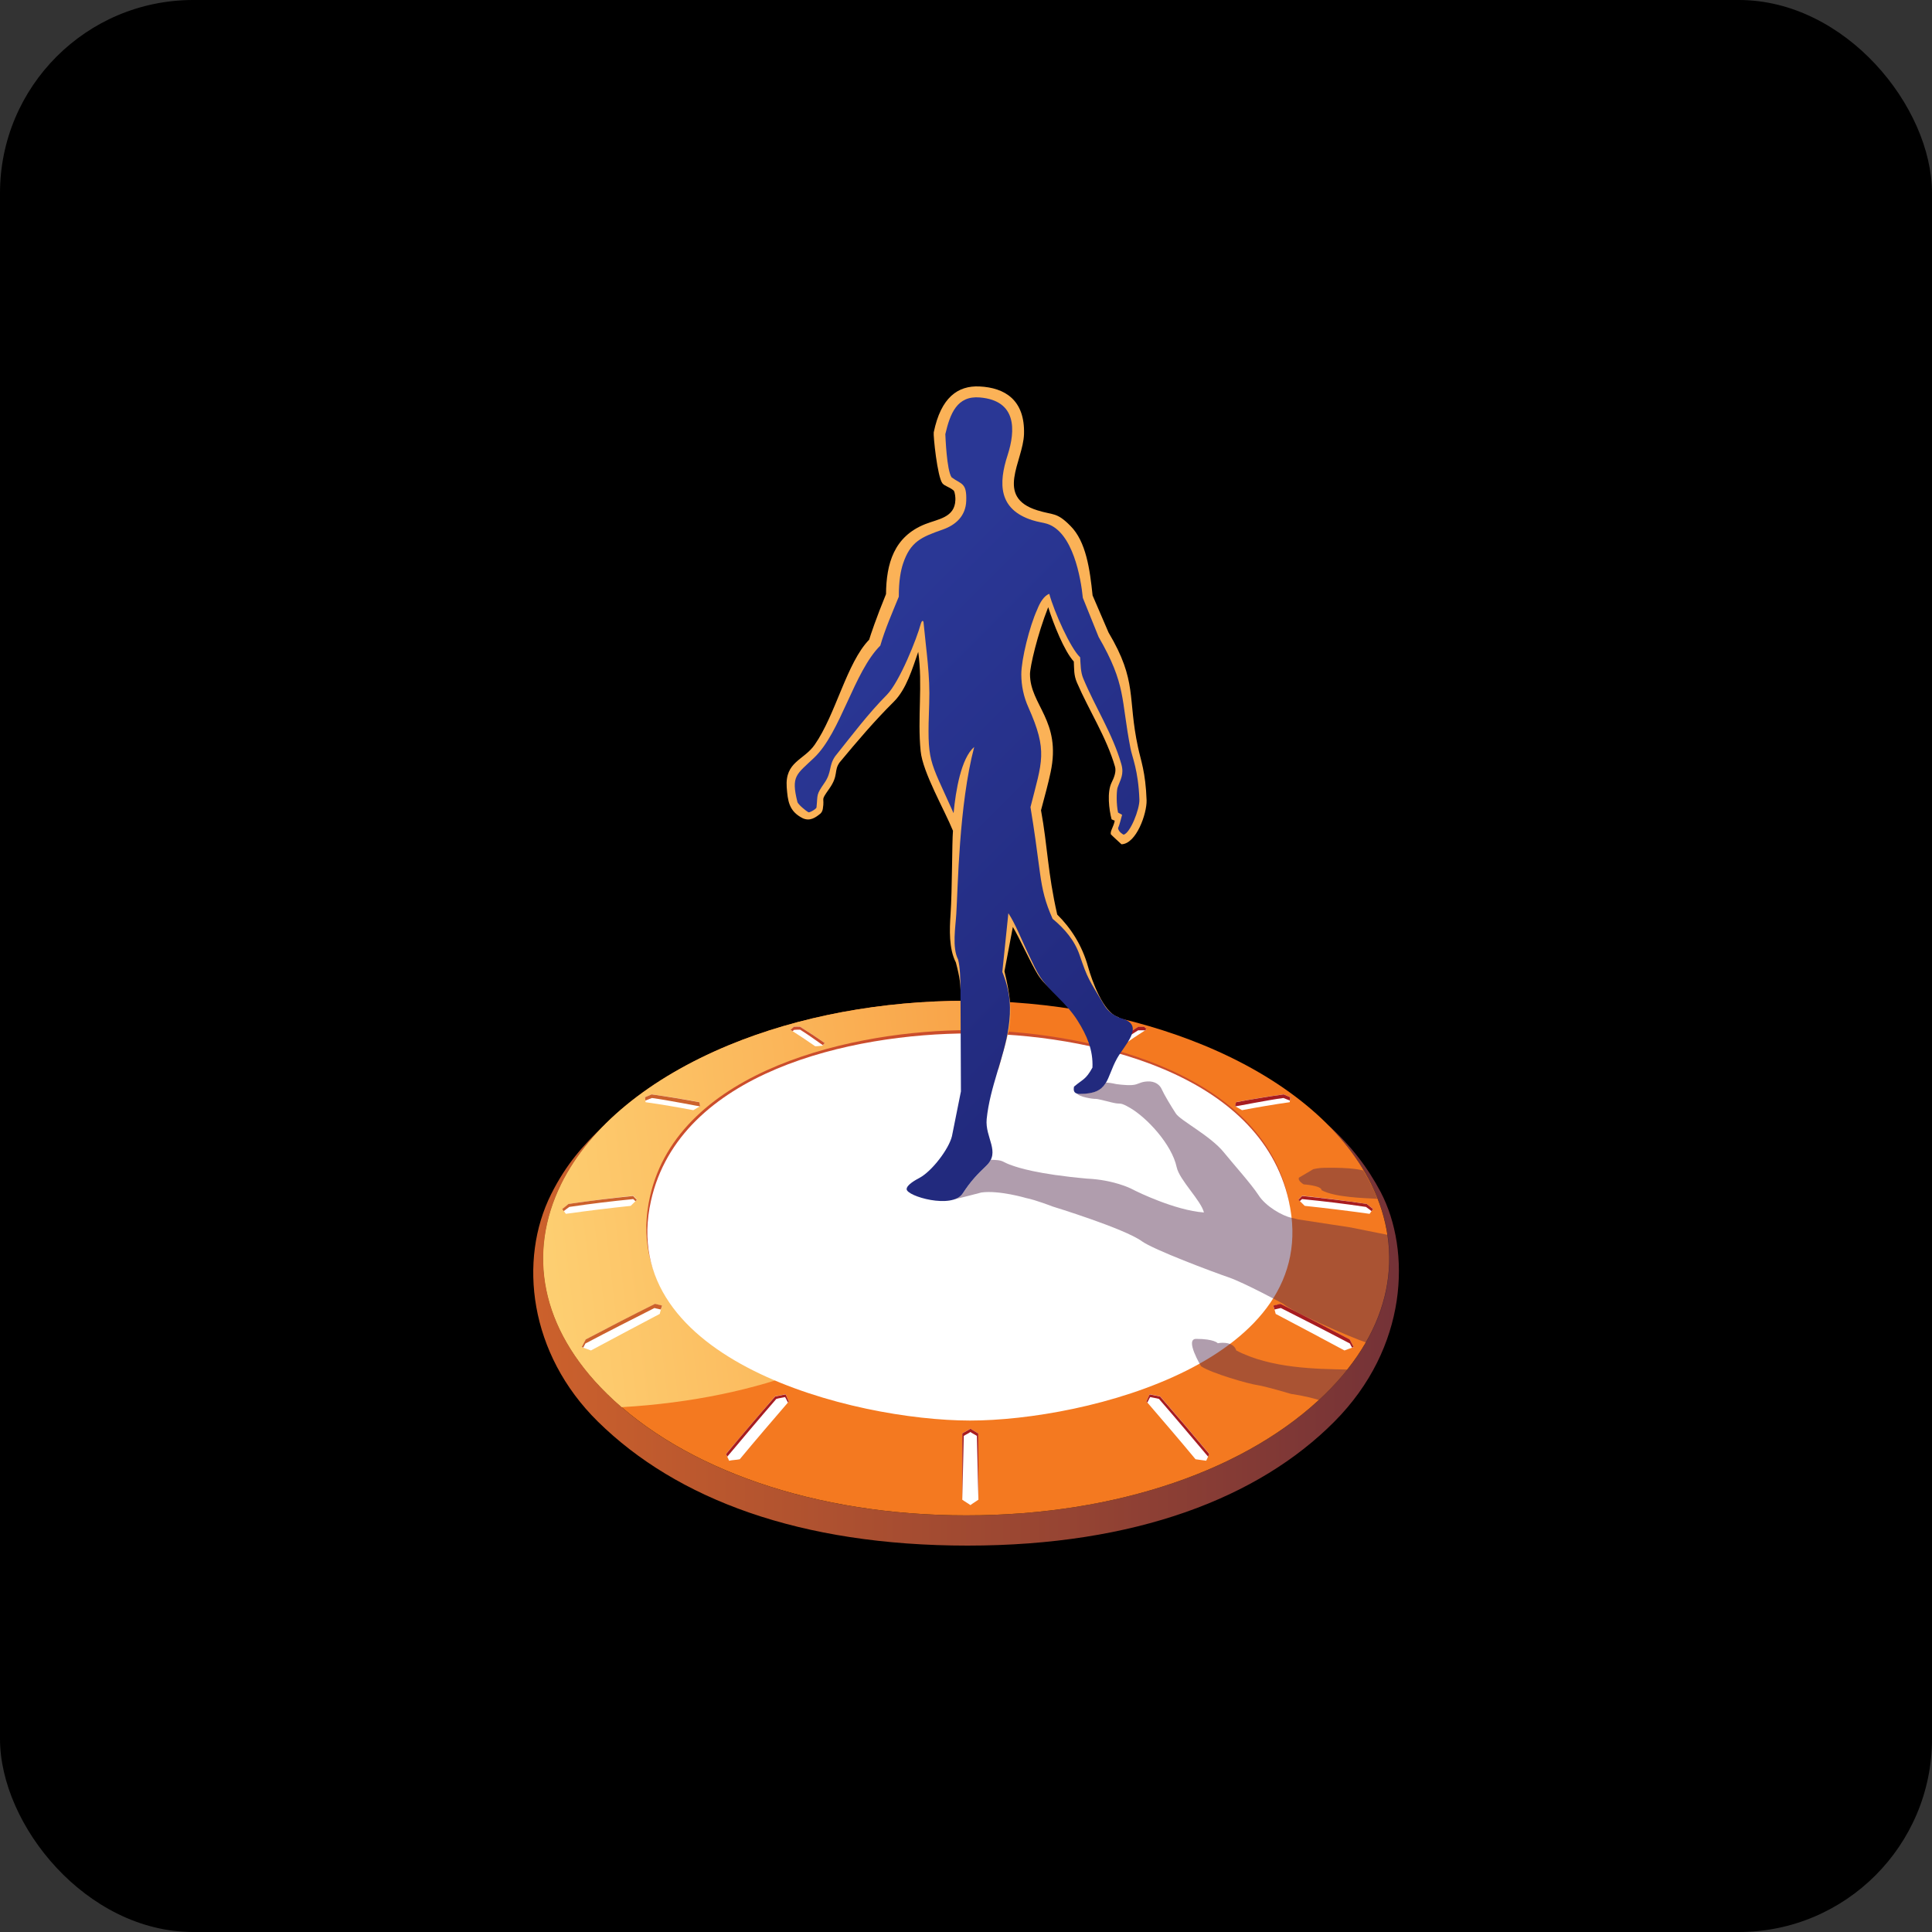<svg width="40" height="40" viewBox="0 0 40 40" fill="none" xmlns="http://www.w3.org/2000/svg">
<rect x="0" y="0" width="40" height="40" fill="#333333" stroke="none"/>
<rect width="40" height="40" rx="4" fill="black"/>
<path d="M27.484 23.281C27.861 23.661 28.169 24.072 28.39 24.517C29.088 25.932 28.829 27.492 27.443 28.854C25.855 30.414 23.148 31.374 20.004 31.374C16.861 31.374 14.154 30.414 12.566 28.854C11.179 27.492 10.924 25.932 11.618 24.517C11.837 24.075 12.142 23.664 12.522 23.281C12.076 23.711 11.728 24.091 11.41 24.726C10.731 26.084 10.949 28.028 12.382 29.436C14.011 31.037 16.562 32 20.032 32C23.512 32 26.063 31.006 27.624 29.436C29.157 27.897 29.216 25.891 28.587 24.683C28.322 24.181 27.973 23.717 27.484 23.281Z" fill="url(#paint0_linear_16587_6998)"/>
<path d="M24.932 21.645C23.459 21.035 21.746 20.72 20.004 20.72C18.263 20.72 16.547 21.035 15.076 21.645C13.466 22.315 12.217 23.306 11.618 24.517C10.924 25.932 11.179 27.492 12.566 28.854C14.154 30.414 16.861 31.374 20.004 31.374C23.148 31.374 25.855 30.414 27.443 28.854C28.829 27.492 29.085 25.932 28.39 24.517C27.792 23.306 26.543 22.312 24.932 21.645Z" fill="#F47920"/>
<path d="M20.297 22.325C20.007 21.73 20.067 21.191 20.126 20.72C20.085 20.72 20.045 20.72 20.004 20.72C18.263 20.72 16.547 21.035 15.076 21.645C13.466 22.315 12.217 23.306 11.618 24.517C10.924 25.932 11.179 27.492 12.566 28.854C12.665 28.95 12.765 29.044 12.871 29.134C18.721 28.791 21.78 25.368 20.297 22.325Z" fill="url(#paint1_linear_16587_6998)"/>
<path d="M16.232 22.427C17.319 22.705 18.354 23.032 19.407 23.421C19.615 22.795 19.836 22.175 20.089 21.564C20.341 22.175 20.562 22.795 20.771 23.421C21.824 23.032 22.839 22.717 23.927 22.44C23.16 22.919 22.484 23.415 21.777 23.972C23.216 24.156 24.562 24.393 25.976 24.701C24.565 24.67 23.235 24.72 21.827 24.81C22.821 25.651 23.671 26.468 24.596 27.383C23.328 26.661 22.142 26.053 20.821 25.43C20.565 26.533 20.322 27.642 20.089 28.748C19.855 27.639 19.64 26.586 19.385 25.483C18.064 26.106 16.865 26.701 15.556 27.393C16.481 26.477 17.357 25.68 18.351 24.838C16.939 24.748 15.591 24.729 14.145 24.708C15.55 24.402 16.971 24.159 18.397 23.979C17.693 23.424 16.998 22.907 16.232 22.427ZM20.092 24.356V21.916C19.846 22.596 19.628 23.281 19.422 23.972C19.643 24.1 19.867 24.228 20.092 24.356ZM16.868 22.695C17.74 23.078 18.587 23.511 19.419 23.976C19.213 23.997 19.005 24.019 18.799 24.041C18.173 23.567 17.531 23.116 16.868 22.695ZM20.092 24.356C21.771 24.359 23.447 24.443 25.116 24.608C23.649 24.343 22.226 24.141 20.755 23.969C20.534 24.097 20.313 24.225 20.092 24.356ZM23.313 22.695C22.441 23.078 21.59 23.511 20.758 23.972C20.724 23.857 20.69 23.745 20.656 23.63C21.528 23.284 22.413 22.966 23.313 22.695ZM20.002 24.359C20.036 25.536 20.079 26.785 20.092 27.925C20.31 26.873 20.537 25.82 20.78 24.77C20.553 24.63 20.235 24.493 20.002 24.359ZM23.789 26.785C22.811 26.078 21.808 25.402 20.78 24.77C20.992 24.754 21.201 24.739 21.413 24.723C22.229 25.38 23.02 26.072 23.789 26.785ZM20.092 24.356C18.4 24.381 17.083 24.455 15.435 24.599C16.858 24.602 17.961 24.658 19.407 24.77C19.634 24.63 19.861 24.493 20.092 24.356ZM16.394 26.785C17.375 26.078 18.378 25.405 19.407 24.77C19.438 24.901 19.466 25.032 19.497 25.162C18.444 25.67 17.41 26.212 16.394 26.785Z" fill="white"/>
<path d="M20.089 21.605C20.341 22.215 20.562 22.835 20.771 23.462C21.771 23.094 22.786 22.776 23.817 22.511C23.855 22.49 23.889 22.465 23.927 22.443C22.858 22.714 21.805 23.041 20.771 23.424C20.562 22.798 20.341 22.178 20.089 21.568C19.836 22.178 19.615 22.798 19.407 23.424C18.354 23.035 17.319 22.708 16.232 22.43C16.27 22.452 16.304 22.477 16.341 22.499C17.391 22.77 18.391 23.088 19.407 23.465C19.615 22.835 19.836 22.215 20.089 21.605Z" fill="#C9252C"/>
<path d="M18.35 24.842C17.372 25.673 16.469 26.493 15.559 27.396L15.706 27.315C16.6 26.433 17.391 25.717 18.353 24.904L18.35 24.842Z" fill="#CB4D2C"/>
<path d="M20.054 24.377L20.02 24.399C19.814 24.521 19.609 24.645 19.406 24.773L19.416 24.813C19.64 24.676 19.864 24.542 20.092 24.408L20.092 24.356L20.054 24.377Z" fill="#C4161C"/>
<path d="M19.419 23.976L19.356 23.982C19.169 24 18.986 24.019 18.799 24.041C18.173 23.567 17.531 23.116 16.868 22.695L16.867 22.745C17.531 23.166 18.173 23.617 18.799 24.091C19.004 24.069 19.213 24.044 19.419 24.026C19.621 24.138 19.811 24.244 20.011 24.359H20.091C19.867 24.228 19.643 24.1 19.419 23.976ZM16.394 26.841C17.409 26.268 18.444 25.726 19.497 25.222V25.166C18.444 25.673 17.41 26.212 16.394 26.785L16.394 26.841Z" fill="#CB4D2C"/>
<path d="M20.78 24.767C20.54 25.804 20.306 26.879 20.092 27.922V27.963C20.31 26.91 20.537 25.863 20.78 24.814C21.481 25.247 22.5 25.913 23.792 26.845V26.782C22.811 26.078 21.808 25.402 20.78 24.767ZM21.873 24.851L21.83 24.814V24.879C22.789 25.692 23.556 26.418 24.45 27.302C24.481 27.321 24.568 27.371 24.602 27.39C23.658 26.452 22.817 25.655 21.873 24.851Z" fill="#A71C20"/>
<path d="M18.356 23.988C16.945 24.169 15.54 24.409 14.148 24.711C14.216 24.711 14.3 24.714 14.369 24.714C15.702 24.43 17.048 24.203 18.4 24.032V23.982L18.356 23.988ZM19.407 24.77C18.083 24.655 16.765 24.589 15.438 24.602V24.642C16.746 24.633 18.048 24.695 19.353 24.807L19.407 24.77Z" fill="#CB4D2C"/>
<path d="M21.777 23.972C23.216 24.156 24.562 24.393 25.976 24.701C25.905 24.698 25.811 24.698 25.739 24.698C24.39 24.412 23.141 24.197 21.777 24.026L21.777 23.972ZM20.092 24.356C21.771 24.359 23.447 24.443 25.116 24.608L25.116 24.652C23.471 24.486 21.82 24.402 20.166 24.396C20.154 24.39 20.138 24.381 20.126 24.371L20.092 24.356ZM20.755 23.973C20.777 23.976 20.796 23.979 20.814 23.979C21.627 23.53 22.456 23.11 23.306 22.736V22.695C22.437 23.078 21.59 23.508 20.755 23.973Z" fill="#A71C20"/>
<path d="M20.755 23.973C20.721 23.857 20.687 23.745 20.652 23.63V23.67C20.684 23.773 20.715 23.876 20.743 23.976C20.749 23.976 20.752 23.976 20.755 23.973Z" fill="#C4161C"/>
<path d="M20.257 31.05C20.207 31.087 20.138 31.125 20.092 31.162C20.042 31.125 19.973 31.087 19.923 31.05C19.923 30.592 19.923 30.137 19.923 29.679C19.973 29.645 20.045 29.611 20.092 29.58C20.142 29.614 20.207 29.648 20.254 29.679L20.257 31.05ZM12.126 27.735L12.045 27.891C12.095 27.91 12.192 27.941 12.235 27.96C12.715 27.704 13.189 27.449 13.659 27.203C13.678 27.131 13.687 27.091 13.709 27.035C13.659 27.022 13.612 27.01 13.562 26.997C13.08 27.237 12.6 27.483 12.126 27.735ZM11.774 24.926C11.731 24.96 11.687 24.994 11.643 25.032C11.668 25.063 11.693 25.1 11.715 25.131C12.161 25.069 12.609 25.013 13.058 24.966C13.098 24.926 13.151 24.876 13.189 24.838C13.164 24.81 13.136 24.785 13.111 24.757C12.665 24.804 12.22 24.86 11.774 24.926ZM13.491 22.658L13.354 22.717C13.357 22.745 13.363 22.792 13.366 22.82C13.696 22.866 14.024 22.923 14.354 22.985C14.397 22.96 14.453 22.926 14.494 22.904L14.475 22.817C14.151 22.758 13.821 22.701 13.491 22.658ZM23.565 21.262C23.605 21.262 23.649 21.262 23.69 21.262L23.739 21.312C23.568 21.421 23.397 21.536 23.232 21.652C23.188 21.652 23.144 21.652 23.101 21.652L23.051 21.596C23.219 21.483 23.39 21.368 23.565 21.262ZM19.973 20.786L20.067 20.758L20.163 20.786L20.166 21.188C20.132 21.2 20.101 21.209 20.067 21.222C20.036 21.209 20.001 21.2 19.97 21.188L19.973 20.786ZM16.366 21.321C16.382 21.306 16.419 21.275 16.434 21.259L16.562 21.256C16.737 21.365 16.908 21.477 17.076 21.596L17.026 21.652C16.983 21.652 16.921 21.664 16.877 21.661C16.709 21.543 16.537 21.43 16.366 21.321ZM15.316 30.212C15.248 30.227 15.161 30.227 15.095 30.243C15.079 30.196 15.045 30.146 15.033 30.1C15.366 29.701 15.706 29.302 16.048 28.91C16.114 28.894 16.201 28.882 16.266 28.866C16.282 28.907 16.313 28.978 16.332 29.016C15.989 29.415 15.649 29.81 15.316 30.212ZM27.945 27.735C27.973 27.785 27.998 27.838 28.026 27.891C27.976 27.91 27.879 27.941 27.836 27.96C27.356 27.704 26.883 27.449 26.412 27.203C26.393 27.131 26.384 27.091 26.362 27.035C26.412 27.022 26.459 27.01 26.509 26.997C26.988 27.237 27.468 27.483 27.945 27.735ZM28.297 24.926C28.34 24.96 28.384 24.994 28.428 25.032C28.403 25.063 28.378 25.1 28.356 25.131C27.91 25.069 27.462 25.013 27.013 24.966C26.973 24.926 26.92 24.876 26.883 24.838C26.907 24.81 26.936 24.785 26.96 24.757C27.406 24.804 27.851 24.86 28.297 24.926ZM26.577 22.658L26.714 22.717C26.711 22.745 26.705 22.792 26.702 22.82C26.372 22.866 26.045 22.923 25.714 22.985C25.671 22.96 25.615 22.926 25.574 22.904C25.58 22.876 25.587 22.848 25.593 22.817C25.92 22.758 26.247 22.701 26.577 22.658ZM24.752 30.212C24.808 30.221 24.904 30.234 24.973 30.243C24.995 30.196 25.017 30.15 25.035 30.1C24.702 29.701 24.362 29.302 24.02 28.91C23.954 28.894 23.867 28.882 23.802 28.866C23.786 28.907 23.755 28.978 23.736 29.016C24.079 29.415 24.419 29.81 24.752 30.212Z" fill="white"/>
<path d="M12.12 27.816C12.108 27.841 12.089 27.879 12.076 27.901C12.067 27.897 12.058 27.894 12.045 27.888C12.073 27.835 12.098 27.785 12.126 27.732C12.603 27.48 13.079 27.234 13.562 26.994C13.612 27.006 13.659 27.019 13.709 27.031C13.699 27.059 13.69 27.087 13.681 27.112C13.643 27.1 13.59 27.094 13.55 27.081C13.07 27.324 12.597 27.564 12.12 27.816ZM11.787 24.988C11.762 25.007 11.696 25.053 11.671 25.075C11.659 25.06 11.656 25.053 11.64 25.032C11.684 24.997 11.728 24.96 11.771 24.926C12.217 24.86 12.662 24.807 13.108 24.761C13.133 24.789 13.161 24.814 13.185 24.841C13.176 24.851 13.167 24.86 13.157 24.87C13.145 24.857 13.12 24.835 13.111 24.826C12.671 24.869 12.229 24.922 11.787 24.988ZM13.363 22.786L13.354 22.717L13.491 22.658C13.821 22.704 14.148 22.758 14.478 22.82L14.497 22.907C14.491 22.91 13.824 22.776 13.497 22.733L13.363 22.786Z" fill="#CC612C"/>
<path d="M23.689 21.331L23.696 21.337C23.711 21.328 23.724 21.318 23.739 21.309C23.724 21.293 23.705 21.275 23.689 21.259H23.565C23.39 21.368 23.219 21.48 23.051 21.599L23.088 21.642C23.244 21.533 23.403 21.43 23.565 21.331C23.605 21.331 23.649 21.331 23.689 21.331Z" fill="#A71C20"/>
<path d="M19.973 20.854L20.067 20.826L20.163 20.854L20.163 20.786C20.132 20.776 20.098 20.767 20.067 20.758L19.973 20.786L19.973 20.854Z" fill="#B7161C"/>
<path d="M16.565 21.318C16.727 21.418 16.88 21.53 17.035 21.639L17.076 21.596C16.908 21.477 16.737 21.365 16.562 21.256C16.519 21.256 16.478 21.256 16.434 21.259C16.419 21.275 16.382 21.306 16.366 21.321L16.409 21.349C16.413 21.346 16.437 21.325 16.441 21.322C16.481 21.318 16.521 21.318 16.565 21.318Z" fill="#CB4D2C"/>
<path d="M16.254 28.925C16.272 28.95 16.294 29.006 16.313 29.038L16.332 29.019C16.325 29 16.285 28.91 16.266 28.869C16.201 28.885 16.113 28.897 16.048 28.913C15.705 29.305 15.366 29.701 15.033 30.103C15.039 30.122 15.051 30.143 15.057 30.159C15.272 29.904 15.737 29.349 16.073 28.963C16.126 28.947 16.198 28.938 16.254 28.925ZM27.948 27.816C27.96 27.841 27.979 27.879 27.994 27.901C28.004 27.897 28.013 27.894 28.026 27.888C27.998 27.835 27.973 27.785 27.945 27.732C27.468 27.48 26.991 27.234 26.509 26.994C26.459 27.006 26.412 27.019 26.362 27.031C26.372 27.059 26.381 27.087 26.387 27.112C26.424 27.1 26.477 27.094 26.518 27.081C26.998 27.324 27.471 27.564 27.948 27.816ZM28.281 24.988C28.306 25.007 28.371 25.053 28.396 25.075C28.409 25.059 28.412 25.053 28.428 25.032C28.384 24.997 28.34 24.96 28.297 24.926C27.851 24.86 27.406 24.807 26.96 24.761C26.935 24.788 26.907 24.814 26.882 24.841C26.892 24.851 26.901 24.857 26.91 24.869C26.923 24.857 26.948 24.835 26.957 24.826C27.399 24.869 27.836 24.922 28.281 24.988ZM26.705 22.785L26.714 22.717C26.671 22.698 26.624 22.677 26.577 22.658C26.247 22.704 25.92 22.758 25.59 22.82L25.571 22.907C25.577 22.91 26.244 22.776 26.571 22.733L26.705 22.785ZM23.814 28.925C23.795 28.95 23.773 29.006 23.755 29.038C23.749 29.031 23.742 29.025 23.736 29.019C23.742 29 23.783 28.91 23.802 28.869C23.867 28.885 23.954 28.897 24.02 28.913C24.362 29.305 24.702 29.704 25.035 30.103C25.029 30.122 25.02 30.14 25.013 30.159C24.798 29.904 24.331 29.349 23.995 28.963C23.942 28.947 23.87 28.938 23.814 28.925ZM20.225 29.729L20.257 31.05L20.254 29.679C20.204 29.645 20.138 29.611 20.092 29.58C20.042 29.614 19.97 29.648 19.923 29.679V31.05L19.954 29.729C19.995 29.701 20.054 29.676 20.091 29.648C20.129 29.676 20.185 29.701 20.225 29.729Z" fill="#A71C20"/>
<path d="M13.456 24.779C14.051 22.119 17.743 21.328 20.06 21.328C22.378 21.328 26.066 22.119 26.664 24.779C27.406 28.094 22.462 29.327 20.063 29.327C17.665 29.327 12.715 28.094 13.456 24.779ZM13.696 24.761C14.257 22.188 17.827 21.427 20.057 21.427C22.285 21.427 25.858 22.191 26.418 24.764C27.113 27.947 22.362 29.122 20.057 29.122C17.752 29.119 13.005 27.944 13.696 24.761Z" fill="#CB4D2C"/>
<path d="M13.478 24.86C14.073 22.2 17.612 21.396 20.079 21.396C22.54 21.396 26.085 22.2 26.683 24.863C27.425 28.175 22.481 29.411 20.082 29.411C17.681 29.408 12.734 28.175 13.478 24.86ZM13.718 24.842C14.279 22.268 17.849 21.508 20.079 21.508C22.31 21.508 25.88 22.272 26.44 24.845C27.135 28.025 22.388 29.203 20.079 29.203C17.774 29.203 13.024 28.025 13.718 24.842Z" fill="white"/>
<path d="M23.219 17.48C23.219 17.48 23.001 17.281 22.998 17.272C22.983 17.203 23.06 17.11 23.079 16.991C23.057 16.982 23.032 16.973 23.014 16.963C22.961 16.761 22.917 16.4 23.014 16.203C23.06 16.11 23.116 15.982 23.085 15.873C22.905 15.256 22.549 14.717 22.297 14.132C22.229 13.973 22.241 13.858 22.232 13.696C22.035 13.481 21.811 12.92 21.702 12.571C21.475 13.144 21.325 13.805 21.325 13.957C21.325 14.602 21.98 14.917 21.752 15.988C21.709 16.197 21.631 16.484 21.553 16.776C21.69 17.524 21.69 18.066 21.889 18.935C22.169 19.212 22.403 19.568 22.528 20.019C22.606 20.3 22.839 20.954 23.141 21.054C23.328 21.116 22.509 21.265 22.275 20.973C22.051 20.692 21.665 20.468 21.484 20.172C21.338 19.935 21.113 19.431 20.97 19.191L20.796 20.11C21.036 21.091 20.892 21.309 20.68 22.107C20.59 22.452 19.892 20.842 19.892 20.714C19.892 20.365 19.871 20.234 19.79 19.926C19.643 19.642 19.659 19.241 19.68 18.932C19.715 18.421 19.709 17.456 19.73 17.2C19.556 16.77 19.104 15.992 19.061 15.552C18.992 14.87 19.107 14.178 19.011 13.496C18.892 13.836 18.768 14.269 18.503 14.531C18.107 14.923 17.74 15.356 17.385 15.783C17.257 15.96 17.369 16.044 17.17 16.328C16.974 16.605 17.079 16.481 17.036 16.745C17.03 16.783 17.014 16.817 16.989 16.842C16.883 16.929 16.771 17.007 16.622 16.942C16.329 16.795 16.31 16.577 16.288 16.3C16.251 15.767 16.643 15.742 16.868 15.418C17.307 14.786 17.528 13.724 17.995 13.244C18.023 13.151 18.136 12.808 18.344 12.3C18.35 11.671 18.506 11.11 19.154 10.852C19.419 10.746 19.768 10.718 19.78 10.353C19.783 10.31 19.774 10.197 19.746 10.157C19.64 10.07 19.565 10.07 19.512 10.007C19.406 9.873 19.319 9.007 19.332 8.951C19.481 8.226 19.833 7.98 20.279 8.001C20.805 8.026 21.223 8.282 21.201 8.989C21.182 9.559 20.593 10.288 21.475 10.565C21.811 10.671 21.874 10.596 22.163 10.889C22.487 11.213 22.565 11.792 22.621 12.328L22.951 13.095C23.556 14.113 23.338 14.437 23.562 15.474C23.618 15.742 23.718 15.979 23.739 16.568C23.746 16.848 23.525 17.471 23.219 17.48Z" fill="#FBB257"/>
<path d="M16.905 16.714C16.933 16.443 16.892 16.465 17.067 16.213C17.229 15.979 17.151 15.861 17.291 15.658C17.64 15.222 17.97 14.78 18.363 14.384C18.625 14.116 18.983 13.222 19.067 12.905C19.082 12.858 19.107 12.836 19.12 12.877C19.176 13.478 19.26 13.979 19.238 14.568C19.195 15.808 19.226 15.677 19.743 16.836C19.786 16.372 19.899 15.696 20.17 15.465C19.852 16.671 19.833 18.393 19.799 18.923C19.783 19.191 19.709 19.618 19.836 19.864C19.88 20.032 19.883 20.284 19.886 20.477C19.886 20.596 19.895 22.596 19.895 22.596L19.709 23.524C19.643 23.792 19.297 24.244 19.042 24.384C18.961 24.427 18.771 24.53 18.771 24.62C18.771 24.767 19.715 25.041 19.933 24.708C20.095 24.458 20.229 24.318 20.422 24.134C20.721 23.848 20.391 23.555 20.428 23.169C20.497 22.496 20.786 21.913 20.88 21.278C20.936 20.895 20.927 20.558 20.752 20.122L20.877 18.907C21.017 19.116 21.148 19.449 21.279 19.727C21.515 20.219 21.518 20.265 21.927 20.671C22.064 20.808 22.207 20.966 22.31 21.131C22.503 21.437 22.634 21.739 22.618 22.103C22.478 22.359 22.416 22.343 22.235 22.499C22.241 22.508 22.185 22.649 22.356 22.649C22.97 22.649 22.895 22.328 23.129 21.91C23.278 21.642 23.711 21.231 23.238 21.091C23.088 21.047 22.951 20.957 22.864 20.814C22.537 20.265 22.525 20.281 22.353 19.776C22.25 19.471 22.039 19.225 21.793 19.023C21.64 18.68 21.581 18.434 21.531 18.069C21.465 17.574 21.419 17.219 21.335 16.711C21.575 15.758 21.699 15.559 21.291 14.643C21.194 14.428 21.145 14.194 21.145 13.961C21.145 13.655 21.313 12.973 21.475 12.618C21.531 12.475 21.612 12.338 21.724 12.294C21.824 12.665 22.163 13.422 22.363 13.609C22.375 13.758 22.369 13.908 22.428 14.048C22.677 14.646 23.035 15.191 23.216 15.82C23.278 16.038 23.194 16.141 23.135 16.316C23.116 16.4 23.11 16.643 23.148 16.823L23.232 16.87C23.216 16.926 23.179 17.079 23.148 17.147C23.16 17.231 23.263 17.281 23.263 17.281C23.4 17.25 23.596 16.755 23.59 16.555C23.568 15.948 23.44 15.677 23.406 15.496C23.204 14.465 23.322 14.185 22.746 13.188L22.419 12.378C22.378 11.964 22.213 11.017 21.68 10.845C21.59 10.817 21.5 10.811 21.366 10.768C20.671 10.543 20.671 10.008 20.861 9.425C21.029 8.905 21.051 8.294 20.288 8.229C19.814 8.188 19.671 8.562 19.572 8.989C19.575 9.036 19.599 9.733 19.702 9.883C19.905 10.032 20.017 9.989 20.005 10.366C19.995 10.68 19.793 10.867 19.518 10.964C19.073 11.12 18.849 11.213 18.696 11.671C18.649 11.814 18.609 12.023 18.609 12.331V12.353C18.481 12.668 18.322 13.029 18.226 13.366C17.677 13.914 17.407 15.163 16.855 15.689C16.488 16.038 16.375 16.063 16.509 16.602C16.522 16.658 16.699 16.798 16.737 16.817C16.762 16.83 16.908 16.745 16.905 16.714Z" fill="url(#paint2_linear_16587_6998)"/>
<g opacity="0.45">
<path d="M27.96 25.412L26.879 25.247L26.736 25.212C26.555 25.175 26.206 24.979 26.057 24.745C25.904 24.511 25.543 24.11 25.34 23.86C25.063 23.515 24.434 23.197 24.344 23.053C24.25 22.91 24.101 22.661 24.057 22.561C24.017 22.462 23.917 22.381 23.755 22.39C23.593 22.399 23.577 22.455 23.437 22.465C23.297 22.474 23.101 22.443 23.101 22.443C23.017 22.424 22.957 22.415 22.898 22.415C22.811 22.558 22.68 22.645 22.356 22.645C22.334 22.645 22.316 22.642 22.3 22.639C22.334 22.711 22.634 22.755 22.683 22.751C22.733 22.748 23.017 22.829 23.082 22.839C23.213 22.863 23.188 22.817 23.397 22.938C23.742 23.138 24.26 23.689 24.362 24.166C24.418 24.43 24.87 24.86 24.926 25.103C24.322 25.06 23.515 24.658 23.515 24.658L23.415 24.608C23.415 24.608 23.057 24.427 22.506 24.402C21.465 24.309 21.07 24.169 20.967 24.134C20.752 24.063 20.783 24.025 20.609 24.016C20.574 24.013 20.543 24.013 20.515 24.013C20.493 24.057 20.462 24.097 20.425 24.131C20.232 24.315 20.098 24.455 19.936 24.704C19.892 24.773 19.817 24.814 19.73 24.838C19.93 24.792 20.319 24.689 20.319 24.689C20.687 24.639 21.244 24.804 21.244 24.804C21.45 24.845 21.792 24.979 21.792 24.979C21.792 24.979 23.275 25.433 23.64 25.698C23.88 25.873 25.11 26.334 25.437 26.446C25.764 26.558 26.562 26.991 26.562 26.991C26.767 27.166 27.957 27.686 28.284 27.795C28.705 27.066 28.851 26.321 28.733 25.567L27.96 25.412Z" fill="#4F264A"/>
<path d="M27.415 24.178C27.309 24.178 27.191 24.206 27.191 24.206L26.895 24.381C26.858 24.443 26.991 24.521 26.991 24.521C26.991 24.521 27.365 24.546 27.362 24.642C27.636 24.789 28.222 24.804 28.518 24.82C28.477 24.717 28.434 24.617 28.384 24.521C28.337 24.424 28.284 24.331 28.228 24.237C28.216 24.228 27.991 24.166 27.415 24.178ZM25.213 27.81C25.213 27.81 25.141 27.72 24.764 27.72C24.524 27.72 24.867 28.287 24.867 28.287C25.082 28.433 25.861 28.654 26.026 28.676C26.188 28.698 26.733 28.86 26.733 28.86C26.733 28.86 27.016 28.897 27.306 28.985C27.518 28.791 27.717 28.58 27.895 28.355C27.238 28.343 26.303 28.33 25.596 27.96C25.527 27.745 25.213 27.81 25.213 27.81Z" fill="#4F264A"/>
</g>
<defs>
<linearGradient id="paint0_linear_16587_6998" x1="11.037" y1="19.996" x2="28.96" y2="19.996" gradientUnits="userSpaceOnUse">
<stop stop-color="#CC612C"/>
<stop offset="1" stop-color="#743237"/>
</linearGradient>
<linearGradient id="paint1_linear_16587_6998" x1="7.831" y1="23.288" x2="29.26" y2="20.768" gradientUnits="userSpaceOnUse">
<stop stop-color="#FFDD7F"/>
<stop offset="1" stop-color="#F47920"/>
</linearGradient>
<linearGradient id="paint2_linear_16587_6998" x1="17.118" y1="13.873" x2="23.532" y2="20.288" gradientUnits="userSpaceOnUse">
<stop stop-color="#2A3795"/>
<stop offset="1" stop-color="#222A7E"/>
</linearGradient>
</defs>
</svg>
